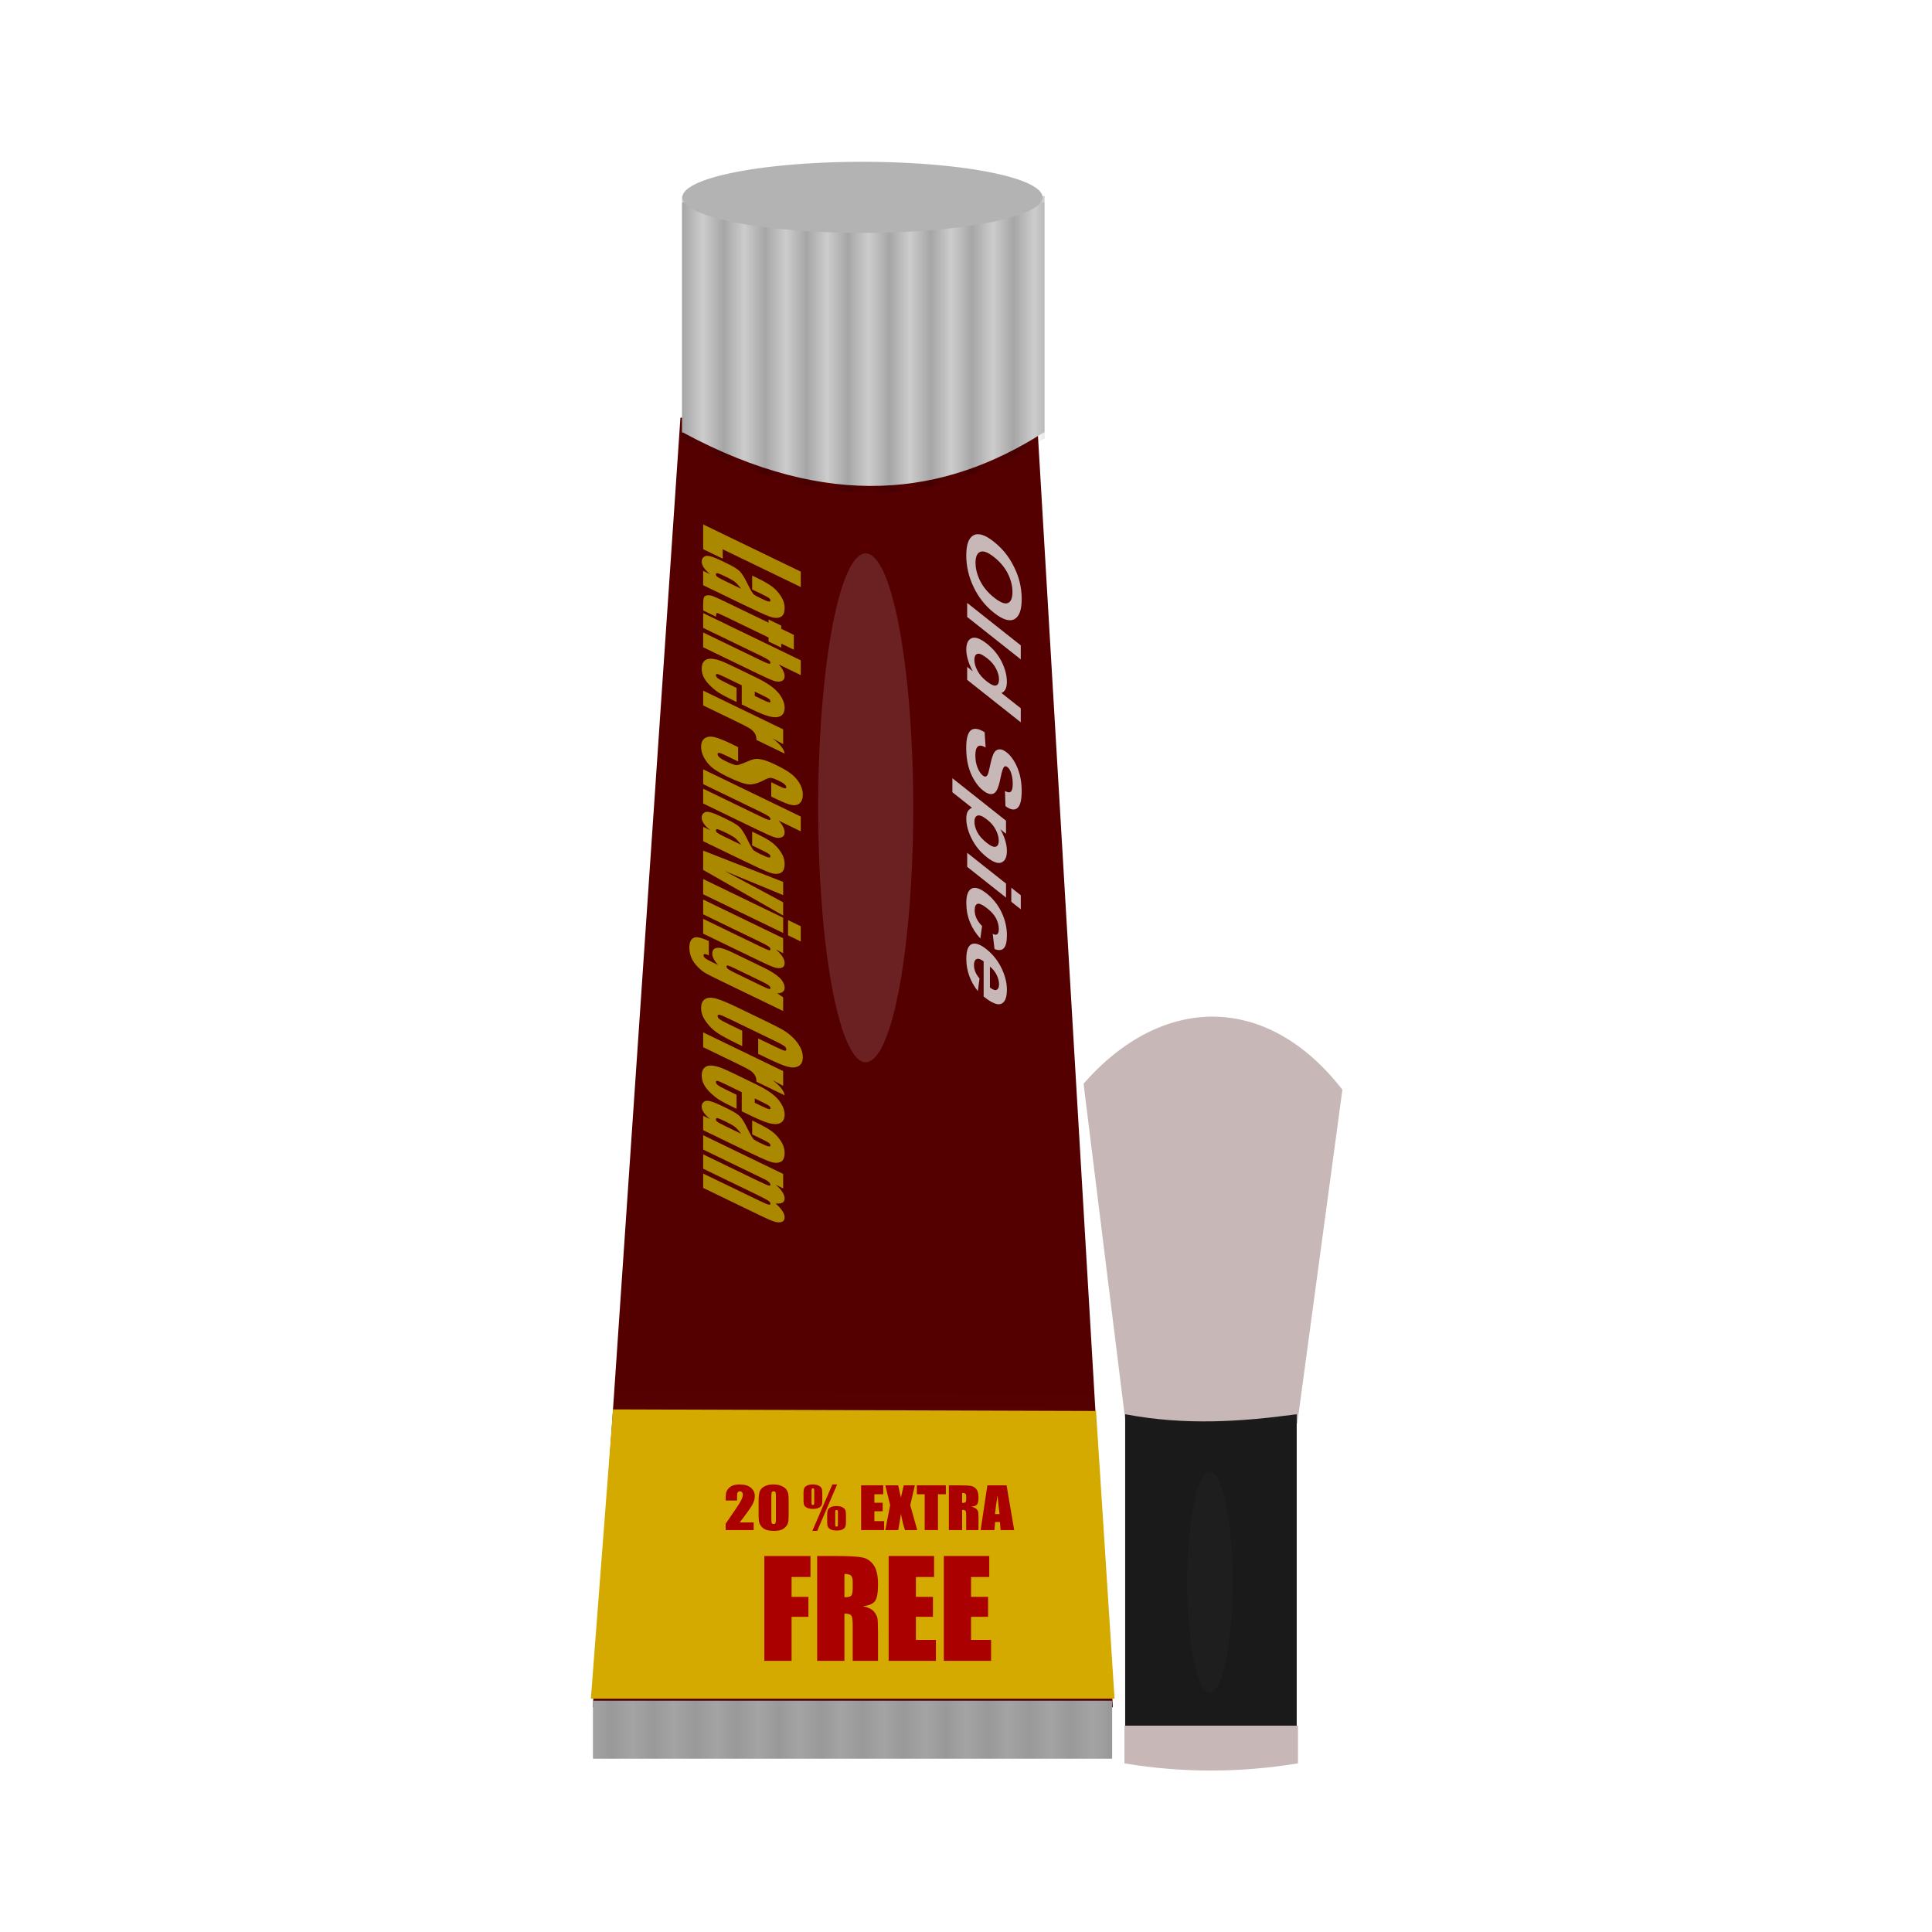 <svg:svg xmlns:dc="http://purl.org/dc/elements/1.1/" xmlns:ns1="http://sodipodi.sourceforge.net/DTD/sodipodi-0.dtd" xmlns:ns2="http://www.inkscape.org/namespaces/inkscape" xmlns:ns3="http://www.w3.org/1999/xlink" xmlns:ns5="http://creativecommons.org/ns#" xmlns:rdf="http://www.w3.org/1999/02/22-rdf-syntax-ns#" xmlns:svg="http://www.w3.org/2000/svg" height="506.32" id="svg2" version="1.1" viewBox="-151.115 -42.2 506.32 506.32" width="506.32" ns1:docname="Shaving Cream+brush.svg" ns2:version="0.48.0 r9654">
  <svg:defs id="defs4">
    <svg:pattern id="pattern5871" patternTransform="matrix(5.427 0 0 5.427 -29.71 -117.18)" ns2:collect="always" ns3:href="#pattern5730" />
    <svg:pattern id="pattern5730" patternTransform="matrix(5.427 0 0 5.427 -29.71 -117.18)" ns2:collect="always" ns3:href="#pattern5552" />
    <svg:pattern id="pattern5552" patternTransform="matrix(5.427 0 0 5.427 -29.71 -117.18)" ns2:collect="always" ns3:href="#Strips1_1" />
    <svg:pattern height="1" id="Strips1_1white" patternTransform="matrix(10 0 0 10 -114.02 149.4)" patternUnits="userSpaceOnUse" width="2" ns2:collect="always" ns2:stockid="Stripes 1:1 white">
      <svg:rect height="2" id="rect4489" style="fill:white" width="1" x="0" y="-.5" />
    </svg:pattern>
    <svg:pattern height="1" id="Strips1_1" patternTransform="matrix(10 0 0 10 0 3.11)" patternUnits="userSpaceOnUse" width="2" ns2:collect="always" ns2:stockid="Stripes 1:1">
      <svg:rect height="2" id="rect4486" style="fill:black" width="1" x="0" y="-.5" />
    </svg:pattern>
    <svg:filter color-interpolation-filters="sRGB" height="1.234" id="filter5219" width="3.202" x="-1.101" y="-.117" ns2:collect="always">
      <svg:feGaussianBlur id="feGaussianBlur5221" stdDeviation="8.084" ns2:collect="always" />
    </svg:filter>
    <svg:filter color-interpolation-filters="sRGB" id="filter5261" ns2:collect="always">
      <svg:feGaussianBlur id="feGaussianBlur5263" stdDeviation="4.107" ns2:collect="always" />
    </svg:filter>
    <svg:filter color-interpolation-filters="sRGB" id="filter5511" ns2:collect="always">
      <svg:feGaussianBlur id="feGaussianBlur5513" stdDeviation="4.214" ns2:collect="always" />
    </svg:filter>
    <svg:filter color-interpolation-filters="sRGB" height="1.117" id="filter5517" width="2.137" x="-.568" y="-.058" ns2:collect="always">
      <svg:feGaussianBlur id="feGaussianBlur5519" stdDeviation="5.901" ns2:collect="always" />
    </svg:filter>
    <svg:linearGradient gradientUnits="userSpaceOnUse" id="linearGradient5794" x1="211.45" x2="213.52" y1="1178.8" y2="830.55" ns2:collect="always">
      <svg:stop id="stop5275" offset="0" style="stop-color:#ffffff" />
      <svg:stop id="stop5277" offset="1" style="stop-color:#ffffff;stop-opacity:0" />
    </svg:linearGradient>
  </svg:defs>
  <ns1:namedview bordercolor="#666666" borderopacity="1.0" fit-margin-bottom="0" fit-margin-left="0" fit-margin-right="0" fit-margin-top="0" id="base" pagecolor="#ffffff" showgrid="false" ns2:current-layer="layer1" ns2:cx="151.4977" ns2:cy="202.35324" ns2:document-units="px" ns2:pageopacity="0.0" ns2:pageshadow="2" ns2:window-height="750" ns2:window-maximized="1" ns2:window-width="1280" ns2:window-x="0" ns2:window-y="0" ns2:zoom="0.93332744" />
  <svg:g id="layer1" transform="translate(-10.471 -19.344)" ns2:groupmode="layer" ns2:label="Layer 1">
    <svg:path d="m37.988 86.591h92.791c0.177 0 0.317 0.027 0.319 0.061l19.911 337.91h-136.31l22.974-337.91c0.002-0.034 0.142-0.061 0.319-0.061z" id="path5201" style="fill:#550000" ns1:nodetypes="sssccss" ns2:connector-curvature="0" />
    <svg:path d="m38.41 28.511h94.373c0.177 0 0.319 0.027 0.319 0.061v61.901c0 0.034-0.17-0.034-0.319 0.061-25.998 16.573-56.145 20.551-94.373 0-0.156-0.084-0.319-0.027-0.319-0.061v-61.901c0-0.034 0.142-0.061 0.319-0.061z" id="rect2987" style="fill:#cccccc" ns1:nodetypes="sssssssss" ns2:connector-curvature="0" />
    <svg:path d="m38.41 30.198h94.373c0.177 0 0.319 0.027 0.319 0.061v61.901c0 0.034-0.17-0.034-0.319 0.061-25.998 16.573-56.145 20.551-94.373 0-0.156-0.084-0.319-0.027-0.319-0.061v-61.901c0-0.034 0.142-0.061 0.319-0.061z" id="path3765" style="opacity:.191;fill:url(#pattern5871)" ns1:nodetypes="sssssssss" ns2:connector-curvature="0" />
    <svg:path d="m274.29 723.79a95.714 17.143 0 1 1 -191.43 0 95.714 17.143 0 1 1 191.43 0z" id="path2985" style="fill:#b3b3b3" transform="matrix(.493 0 0 .543 -2.659 -364.16)" ns1:cx="178.57143" ns1:cy="723.79077" ns1:rx="95.714287" ns1:ry="17.142857" ns1:type="arc" />
    <svg:path d="m126.11 697.11c56.052 46.499 112.1 59.877 168.16 0 0.217-0.231 18.926-15.988 18.927-15.961l17.734 284.93h-247.03l21.246-288.94c0.002-0.027 20.722 19.761 20.966 19.964z" id="path5251" style="opacity:.463;filter:url(#filter5261);fill:url(#linearGradient5794)" transform="matrix(.543 0 0 .592 -29.71 -152.05)" ns1:nodetypes="sssccss" ns2:connector-curvature="0" />
    <svg:path d="m146.59 346.92 4.855 75.389h-137.24l5.807-75.803z" id="path5297" style="fill:#d4aa00" ns1:nodetypes="ccccc" ns2:connector-curvature="0" />
    <svg:g id="text5283" style="fill:#aa0000" transform="matrix(.579 0 0 .508 -209.67 -66.724)">
      <svg:path d="m460.35 871.76v3.938h-12.683v-3.296c3.757-6.144 5.987-9.944 6.691-11.399 0.713-1.465 1.07-2.606 1.07-3.424-0-0.628-0.109-1.094-0.328-1.398-0.209-0.314-0.533-0.471-0.97-0.471-0.438 0-0.766 0.171-0.984 0.514-0.209 0.342-0.314 1.022-0.314 2.04v2.197h-5.164v-0.842c0-1.294 0.067-2.311 0.2-3.053 0.133-0.751 0.461-1.488 0.984-2.211 0.523-0.723 1.203-1.27 2.04-1.641 0.837-0.371 1.84-0.556 3.01-0.556 2.292 0 4.023 0.571 5.193 1.712 1.179 1.132 1.769 2.568 1.769 4.309-0 1.322-0.333 2.72-0.999 4.194-0.656 1.474-2.601 4.603-5.835 9.387h6.32" id="path5319" style="fill:#aa0000" ns2:connector-curvature="0" />
      <svg:path d="m476.18 860.41v7.704c-0 1.75-0.095 3.025-0.285 3.823-0.19 0.799-0.585 1.546-1.184 2.24-0.599 0.694-1.322 1.194-2.168 1.498-0.846 0.304-1.793 0.457-2.839 0.457-1.379 0-2.525-0.157-3.438-0.471-0.913-0.323-1.641-0.823-2.183-1.498-0.542-0.675-0.927-1.384-1.156-2.126-0.228-0.751-0.342-1.94-0.342-3.567v-8.06c0-2.121 0.181-3.709 0.542-4.765 0.371-1.056 1.099-1.902 2.183-2.539 1.094-0.637 2.416-0.956 3.966-0.956 1.265 0 2.397 0.224 3.395 0.671 0.999 0.438 1.745 0.975 2.24 1.612 0.495 0.637 0.827 1.355 0.999 2.154 0.181 0.799 0.271 2.073 0.271 3.823m-5.764-1.94c-0-1.227-0.062-1.992-0.185-2.297-0.114-0.314-0.39-0.471-0.827-0.471-0.428 0-0.713 0.166-0.856 0.499-0.133 0.323-0.2 1.079-0.2 2.268v11.27c-0 1.341 0.062 2.15 0.185 2.425 0.133 0.276 0.414 0.414 0.842 0.414 0.428 0 0.709-0.162 0.842-0.485 0.133-0.323 0.2-1.051 0.2-2.183v-11.442" id="path5321" style="fill:#aa0000" ns2:connector-curvature="0" />
      <svg:path d="m498.13 852.15-9.031 23.982h-2.197l9.059-23.982h2.168m-6.72 4.38v3.966c-0 1.037-0.1 1.817-0.3 2.34-0.19 0.514-0.609 0.965-1.255 1.355-0.637 0.38-1.484 0.571-2.539 0.571-1.217 0-2.145-0.181-2.782-0.542-0.637-0.371-1.07-0.813-1.298-1.327-0.219-0.514-0.328-1.251-0.328-2.211v-4.152c0-1.141 0.114-1.983 0.342-2.525 0.238-0.552 0.69-0.999 1.355-1.341 0.666-0.342 1.488-0.514 2.468-0.514 1.084 0 1.964 0.19 2.639 0.571 0.675 0.371 1.127 0.823 1.355 1.355 0.228 0.533 0.342 1.351 0.342 2.454m-3.652-1.013c-0-0.609-0.033-0.984-0.1-1.127-0.057-0.143-0.224-0.214-0.499-0.214-0.257 0-0.423 0.076-0.499 0.228-0.076 0.152-0.114 0.523-0.114 1.113v5.821c0 0.666 0.033 1.065 0.1 1.198 0.067 0.133 0.243 0.2 0.528 0.2 0.247 0 0.404-0.076 0.471-0.228 0.076-0.152 0.114-0.509 0.114-1.07v-5.921m14.366 12.169v3.98c-0 1.027-0.1 1.802-0.3 2.325-0.19 0.523-0.609 0.98-1.255 1.37-0.637 0.38-1.484 0.571-2.539 0.571-1.208 0-2.135-0.185-2.782-0.556-0.637-0.371-1.07-0.813-1.298-1.327-0.219-0.514-0.328-1.246-0.328-2.197v-4.166c-0-1.132 0.114-1.969 0.342-2.511 0.238-0.552 0.69-0.999 1.355-1.341 0.666-0.352 1.488-0.528 2.468-0.528 1.094 0 1.978 0.19 2.654 0.571 0.675 0.38 1.122 0.837 1.341 1.37 0.228 0.533 0.342 1.346 0.342 2.44m-3.652-0.999c-0-0.609-0.033-0.984-0.1-1.127-0.057-0.152-0.224-0.228-0.499-0.228-0.257 0-0.423 0.076-0.499 0.228-0.067 0.152-0.1 0.528-0.1 1.127v5.821c-0 0.656 0.033 1.051 0.1 1.184 0.067 0.133 0.238 0.2 0.514 0.2 0.257 0 0.418-0.071 0.485-0.214 0.067-0.152 0.1-0.514 0.1-1.084v-5.906" id="path5323" style="fill:#aa0000" ns2:connector-curvature="0" />
      <svg:path d="m508.98 852.6h10.015v4.622h-4.009v4.38h3.752v4.394h-3.752v5.079h4.408v4.622h-10.414v-23.097" id="path5325" style="fill:#aa0000" ns2:connector-curvature="0" />
      <svg:path d="m533.31 852.6-2.097 10.215 3.167 12.883h-5.564c-0.666-2.302-1.274-5.103-1.826-8.403-0.152 1.455-0.361 3.001-0.628 4.637l-0.571 3.766h-5.849l2.168-12.883-2.168-10.215h5.806c0.105 0.637 0.314 1.698 0.628 3.181 0.247 1.132 0.452 2.168 0.613 3.11l1.284-6.292h5.036" id="path5327" style="fill:#aa0000" ns2:connector-curvature="0" />
      <svg:path d="m547.33 852.6v4.622h-3.567v18.475h-6.006v-18.475h-3.552v-4.622h13.125" id="path5329" style="fill:#aa0000" ns2:connector-curvature="0" />
      <svg:path d="m548.7 852.6h4.251c2.834 0 4.751 0.109 5.749 0.328 1.008 0.219 1.826 0.78 2.454 1.683 0.637 0.894 0.956 2.325 0.956 4.294-0 1.798-0.224 3.006-0.671 3.624-0.447 0.618-1.327 0.989-2.639 1.113 1.189 0.295 1.988 0.69 2.397 1.184 0.409 0.495 0.661 0.951 0.756 1.37 0.105 0.409 0.157 1.546 0.157 3.41v6.092h-5.578v-7.675c-0-1.236-0.1-2.002-0.3-2.297-0.19-0.295-0.699-0.442-1.526-0.442v10.414h-6.006v-23.097m6.006 3.952v5.136c0.675 0 1.146-0.09 1.412-0.271 0.276-0.19 0.414-0.794 0.414-1.812v-1.27c-0-0.732-0.133-1.213-0.399-1.441-0.257-0.228-0.732-0.342-1.427-0.342" id="path5331" style="fill:#aa0000" ns2:connector-curvature="0" />
      <svg:path d="m574.82 852.6 3.438 23.097h-6.149l-0.3-4.152h-2.154l-0.357 4.152h-6.22l3.053-23.097h8.688m-3.181 14.851c-0.304-2.615-0.609-5.845-0.913-9.687-0.609 4.413-0.989 7.642-1.141 9.687h2.054" id="path5333" style="fill:#aa0000" ns2:connector-curvature="0" />
    </svg:g>
    <svg:g id="text5293" style="fill:#aa0000" transform="matrix(.543 0 0 .543 -209.67 -66.724)">
      <svg:path d="m496.01 831.78h22.281v10.125h-9.125v9.594h8.125v9.625h-8.125v21.25h-13.156v-50.594" id="path5310" style="fill:#aa0000" ns2:connector-curvature="0" />
      <svg:path d="m521.51 831.78h9.312c6.208 0 10.406 0.24 12.594 0.719 2.208 0.479 4 1.708 5.375 3.688 1.396 1.958 2.094 5.094 2.094 9.406-0 3.938-0.49 6.583-1.469 7.938-0.979 1.354-2.906 2.167-5.781 2.438 2.604 0.646 4.354 1.51 5.25 2.594 0.896 1.083 1.448 2.083 1.656 3 0.229 0.896 0.344 3.385 0.344 7.469v13.344h-12.219v-16.812c-0-2.708-0.219-4.385-0.656-5.031-0.417-0.646-1.531-0.969-3.344-0.969v22.812h-13.156v-50.594m13.156 8.656v11.25c1.479 0 2.51-0.198 3.094-0.594 0.604-0.417 0.906-1.74 0.906-3.969v-2.781c-0-1.604-0.292-2.656-0.875-3.156-0.563-0.5-1.604-0.75-3.125-0.75" id="path5312" style="fill:#aa0000" ns2:connector-curvature="0" />
      <svg:path d="m556.01 831.78h21.938v10.125h-8.781v9.594h8.219v9.625h-8.219v11.125h9.656v10.125h-22.812v-50.594" id="path5314" style="fill:#aa0000" ns2:connector-curvature="0" />
      <svg:path d="m582.63 831.78h21.938v10.125h-8.781v9.594h8.219v9.625h-8.219v11.125h9.656v10.125h-22.812v-50.594" id="path5316" style="fill:#aa0000" ns2:connector-curvature="0" />
    </svg:g>
    <svg:g id="g5305" transform="matrix(.547 0 0 .543 30.053 -188.62)">
      <svg:rect height="27.986" id="rect5301" rx=".613" ry=".112" style="fill:#999999" width="248.76" x="-27.986" y="1126.1" />
      <svg:rect height="27.986" id="rect5203" rx=".613" ry=".112" style="opacity:.109;fill:url(#Strips1_1white)" width="248.76" x="-30.059" y="1126.1" />
    </svg:g>
    <svg:g id="text5339" style="fill:#c8b7b7" transform="matrix(0 1.168 -.856 -.678 0 0)">
      <svg:path d="m20.73-139.91c-0-1.672 0.25-3.075 0.75-4.21 0.373-0.836 0.881-1.586 1.523-2.25 0.649-0.664 1.358-1.157 2.127-1.478 1.022-0.433 2.202-0.649 3.538-0.649 2.418 0 4.351 0.75 5.799 2.25 1.455 1.5 2.183 3.586 2.183 6.258-0 2.65-0.72 4.725-2.161 6.225-1.44 1.493-3.366 2.239-5.777 2.239-2.441 0-4.381-0.743-5.822-2.228-1.44-1.493-2.161-3.545-2.161-6.158m3.415-0.112c-0 1.859 0.429 3.269 1.288 4.232 0.858 0.955 1.948 1.433 3.269 1.433s2.403-0.474 3.247-1.422c0.851-0.955 1.276-2.385 1.276-4.288-0-1.881-0.414-3.284-1.243-4.21-0.821-0.925-1.915-1.388-3.28-1.388-1.366 0-2.467 0.47-3.303 1.411-0.836 0.933-1.254 2.344-1.254 4.232" id="path5559" style="fill:#c8b7b7" ns2:connector-curvature="0" />
      <svg:path d="m39.203-131.8v-16.413h3.146v16.413h-3.146" id="path5561" style="fill:#c8b7b7" ns2:connector-curvature="0" />
      <svg:path d="m56.466-131.8h-2.922v-1.746c-0.485 0.679-1.06 1.187-1.724 1.523-0.657 0.328-1.321 0.493-1.993 0.493-1.366 0-2.538-0.549-3.515-1.646-0.97-1.105-1.455-2.642-1.455-4.613-0-2.015 0.474-3.545 1.422-4.59 0.948-1.052 2.146-1.579 3.594-1.579 1.329 0 2.478 0.552 3.448 1.657v-5.911h3.146v16.413m-8.397-6.202c-0 1.269 0.175 2.187 0.526 2.754 0.508 0.821 1.217 1.232 2.127 1.232 0.724 0 1.34-0.306 1.847-0.918 0.508-0.619 0.761-1.541 0.761-2.765-0-1.366-0.246-2.347-0.739-2.944-0.493-0.605-1.123-0.907-1.892-0.907-0.746 0-1.373 0.299-1.881 0.896-0.5 0.59-0.75 1.474-0.75 2.653" id="path5563" style="fill:#c8b7b7" ns2:connector-curvature="0" />
      <svg:path d="m65.12-137.14 3.224-0.313c0.194 1.082 0.586 1.877 1.175 2.385 0.597 0.508 1.399 0.761 2.407 0.761 1.067 0 1.87-0.224 2.407-0.672 0.545-0.455 0.817-0.985 0.817-1.59-0-0.388-0.116-0.717-0.347-0.985-0.224-0.276-0.62-0.515-1.187-0.717-0.388-0.134-1.273-0.373-2.653-0.717-1.776-0.44-3.023-0.981-3.739-1.623-1.008-0.903-1.511-2.004-1.511-3.303-0-0.836 0.235-1.616 0.705-2.34 0.478-0.731 1.161-1.288 2.049-1.668 0.896-0.381 1.974-0.571 3.236-0.571 2.06 0 3.609 0.452 4.646 1.355 1.045 0.903 1.593 2.108 1.646 3.616l-3.314 0.146c-0.142-0.843-0.448-1.448-0.918-1.814-0.463-0.373-1.161-0.56-2.094-0.56-0.963 0-1.717 0.198-2.261 0.593-0.351 0.254-0.526 0.593-0.526 1.019-0 0.388 0.164 0.72 0.493 0.996 0.418 0.351 1.433 0.717 3.045 1.097 1.612 0.381 2.803 0.776 3.571 1.187 0.776 0.403 1.381 0.959 1.814 1.668 0.44 0.702 0.661 1.571 0.661 2.609-0 0.94-0.261 1.821-0.784 2.642-0.522 0.821-1.261 1.433-2.217 1.836-0.955 0.396-2.146 0.593-3.571 0.593-2.075 0-3.668-0.478-4.78-1.433-1.112-0.963-1.776-2.362-1.993-4.198" id="path5565" style="fill:#c8b7b7" ns2:connector-curvature="0" />
      <svg:path d="m81.164-143.69h2.933v1.746c0.381-0.597 0.896-1.082 1.545-1.455 0.649-0.373 1.37-0.56 2.161-0.56 1.381 0 2.553 0.541 3.515 1.623 0.963 1.082 1.444 2.59 1.444 4.523-0 1.985-0.485 3.53-1.455 4.635-0.97 1.097-2.146 1.646-3.527 1.646-0.657 0-1.254-0.131-1.791-0.392-0.53-0.261-1.09-0.709-1.679-1.343v5.99h-3.146v-16.413m3.112 5.743c-0 1.336 0.265 2.325 0.795 2.967 0.53 0.634 1.175 0.952 1.937 0.952 0.731 0 1.34-0.291 1.825-0.873 0.485-0.59 0.728-1.552 0.728-2.889-0-1.246-0.25-2.172-0.75-2.776-0.5-0.605-1.12-0.907-1.859-0.907-0.769 0-1.407 0.299-1.915 0.896-0.508 0.59-0.761 1.467-0.761 2.631" id="path5567" style="fill:#c8b7b7" ns2:connector-curvature="0" />
      <svg:path d="m95.27-145.31v-2.911h3.146v2.911h-3.146m0 13.502v-11.89h3.146v11.89h-3.146" id="path5569" style="fill:#c8b7b7" ns2:connector-curvature="0" />
      <svg:path d="m112-140.18-3.101 0.56c-0.104-0.619-0.343-1.086-0.717-1.399-0.366-0.313-0.843-0.47-1.433-0.47-0.784 0-1.411 0.272-1.881 0.817-0.463 0.537-0.694 1.44-0.694 2.709-0 1.411 0.235 2.407 0.705 2.989 0.478 0.582 1.116 0.873 1.915 0.873 0.597 0 1.086-0.168 1.467-0.504 0.381-0.343 0.649-0.929 0.806-1.758l3.09 0.526c-0.321 1.418-0.937 2.489-1.847 3.213-0.911 0.724-2.131 1.086-3.661 1.086-1.739 0-3.127-0.549-4.165-1.646-1.03-1.097-1.545-2.616-1.545-4.557 0-1.963 0.519-3.489 1.556-4.579 1.038-1.097 2.441-1.646 4.21-1.646 1.448 0 2.597 0.313 3.448 0.94 0.858 0.62 1.474 1.567 1.847 2.844" id="path5571" style="fill:#c8b7b7" ns2:connector-curvature="0" />
      <svg:path d="m121.28-135.59 3.135 0.526c-0.403 1.149-1.041 2.026-1.915 2.631-0.866 0.597-1.952 0.896-3.258 0.896-2.067 0-3.598-0.675-4.59-2.026-0.784-1.082-1.175-2.448-1.175-4.098 0-1.97 0.515-3.512 1.545-4.624 1.03-1.12 2.332-1.679 3.907-1.679 1.769 0 3.165 0.586 4.187 1.758 1.022 1.164 1.511 2.952 1.467 5.363h-7.882c0.022 0.933 0.276 1.661 0.761 2.183 0.485 0.515 1.09 0.772 1.814 0.772 0.493 0 0.907-0.134 1.243-0.403 0.336-0.269 0.59-0.702 0.761-1.299m0.179-3.18c-0.022-0.911-0.258-1.601-0.705-2.071-0.448-0.478-0.993-0.717-1.635-0.717-0.687 0-1.254 0.25-1.702 0.75-0.448 0.5-0.668 1.179-0.661 2.038h4.702" id="path5573" style="fill:#c8b7b7" ns2:connector-curvature="0" />
    </svg:g>
    <svg:path d="m227 510.26a8.81 82.922 0 1 1 -17.621 0 8.81 82.922 0 1 1 17.621 0z" id="path5215" style="opacity:.362;filter:url(#filter5219);fill:#ffffff" transform="matrix(1.413 0 0 .804 -222.07 -221.4)" ns1:cx="218.18744" ns1:cy="510.2623" ns1:rx="8.8104191" ns1:ry="82.921593" ns1:type="arc" />
    <svg:g id="text5335" style="fill:#aa8800" transform="matrix(0 .779 -1.284 -.621 0 0)">
      <svg:path d="m125.18-53.904v15.934h3.15v3.986h-8.33v-19.92h5.18" id="path5576" style="fill:#aa8800" ns2:connector-curvature="0" />
      <svg:path d="m133.9-43.987h-4.663v-1.095c0-1.263 0.144-2.235 0.431-2.916 0.295-0.689 0.882-1.296 1.76-1.821 0.878-0.525 2.018-0.787 3.421-0.787 1.682 0 2.949 0.299 3.802 0.898 0.853 0.591 1.366 1.321 1.538 2.19 0.172 0.861 0.258 2.641 0.258 5.34v8.194h-4.835v-1.452c-0.304 0.582-0.697 1.021-1.181 1.317-0.476 0.287-1.046 0.431-1.71 0.431-0.87 0-1.669-0.242-2.399-0.726-0.722-0.492-1.083-1.563-1.083-3.211v-1.341c0-1.222 0.193-2.055 0.578-2.498 0.386-0.443 1.341-0.96 2.867-1.55 1.632-0.64 2.506-1.07 2.621-1.292 0.115-0.221 0.172-0.673 0.172-1.353 0-0.853-0.066-1.407-0.197-1.661-0.123-0.262-0.332-0.394-0.628-0.394-0.336 0-0.545 0.111-0.628 0.332-0.082 0.213-0.123 0.775-0.123 1.686v1.71m1.575 2.239c-0.796 0.582-1.259 1.071-1.39 1.464-0.123 0.394-0.185 0.96-0.185 1.698 0 0.845 0.053 1.39 0.16 1.636 0.115 0.246 0.336 0.369 0.664 0.369 0.312 0 0.513-0.094 0.603-0.283 0.098-0.197 0.148-0.705 0.148-1.526v-3.359" id="path5578" style="fill:#aa8800" ns2:connector-curvature="0" />
      <svg:path d="m147.39-52.489v2.572h1.341v2.584h-1.341v8.736c-0 1.075 0.053 1.673 0.16 1.796 0.115 0.123 0.578 0.185 1.39 0.185v2.633h-2.006c-1.132 0-1.94-0.045-2.424-0.135-0.484-0.098-0.911-0.316-1.28-0.652-0.369-0.345-0.599-0.734-0.689-1.169-0.09-0.443-0.135-1.476-0.135-3.101v-8.293h-1.071v-2.584h1.071v-2.572h4.983" id="path5580" style="fill:#aa8800" ns2:connector-curvature="0" />
      <svg:path d="m154.8-53.904v4.479c0.427-0.394 0.886-0.689 1.378-0.886 0.5-0.197 1.034-0.295 1.599-0.295 0.869 0 1.608 0.221 2.215 0.664 0.615 0.443 0.988 0.956 1.12 1.538 0.139 0.574 0.209 1.628 0.209 3.162v11.258h-4.971v-11.492c-0-0.952-0.049-1.563-0.148-1.833-0.09-0.271-0.299-0.406-0.628-0.406-0.304 0-0.509 0.139-0.615 0.418-0.107 0.279-0.16 0.833-0.16 1.661v11.652h-4.971v-19.92h4.971" id="path5582" style="fill:#aa8800" ns2:connector-curvature="0" />
      <svg:path d="m174.28-41.858h-6.435v3.531c0 0.738 0.053 1.214 0.16 1.427 0.107 0.213 0.312 0.32 0.615 0.32 0.377 0 0.627-0.139 0.751-0.418 0.131-0.287 0.197-0.837 0.197-1.649v-2.153h4.713v1.206c-0 1.009-0.066 1.784-0.197 2.325-0.123 0.541-0.418 1.12-0.886 1.735-0.468 0.615-1.062 1.079-1.784 1.39-0.714 0.303-1.612 0.455-2.695 0.455-1.05 0-1.977-0.152-2.781-0.455-0.804-0.303-1.431-0.718-1.883-1.243-0.443-0.533-0.751-1.116-0.923-1.747-0.172-0.64-0.258-1.567-0.258-2.781v-4.762c0-1.427 0.193-2.551 0.578-3.371 0.386-0.828 1.017-1.46 1.895-1.895 0.878-0.443 1.887-0.664 3.027-0.664 1.395 0 2.543 0.267 3.445 0.8 0.91 0.525 1.546 1.226 1.907 2.104 0.369 0.87 0.554 2.096 0.554 3.679v2.166m-4.983-2.658v-1.194c-0-0.845-0.045-1.39-0.135-1.636-0.09-0.246-0.275-0.369-0.554-0.369-0.345 0-0.558 0.107-0.64 0.32-0.082 0.205-0.123 0.767-0.123 1.686v1.194h1.452" id="path5584" style="fill:#aa8800" ns2:connector-curvature="0" />
      <svg:path d="m180.89-50.311-0.197 2.141c0.722-1.534 1.768-2.346 3.138-2.436v5.746c-0.911 0-1.579 0.123-2.006 0.369-0.427 0.246-0.689 0.591-0.787 1.034-0.098 0.435-0.148 1.444-0.148 3.027v6.447h-4.971v-16.328h4.971" id="path5586" style="fill:#aa8800" ns2:connector-curvature="0" />
      <svg:path d="m200.47-47.875h-4.811v-1.476c-0-0.689-0.061-1.128-0.185-1.317-0.123-0.189-0.328-0.283-0.615-0.283-0.312 0-0.55 0.127-0.714 0.381-0.156 0.254-0.234 0.64-0.234 1.157-0 0.664 0.09 1.165 0.271 1.501 0.172 0.336 0.66 0.742 1.464 1.218 2.305 1.37 3.757 2.494 4.356 3.371 0.599 0.878 0.898 2.293 0.898 4.245-0 1.419-0.168 2.465-0.504 3.138-0.328 0.673-0.968 1.239-1.919 1.698-0.952 0.451-2.059 0.677-3.322 0.677-1.386 0-2.572-0.262-3.556-0.787-0.976-0.525-1.616-1.194-1.919-2.006-0.303-0.812-0.455-1.965-0.455-3.458v-1.304h4.811v2.424c0 0.746 0.066 1.226 0.197 1.44 0.139 0.213 0.381 0.32 0.726 0.32 0.345 0 0.599-0.135 0.763-0.406 0.172-0.271 0.258-0.673 0.258-1.206 0-1.173-0.16-1.94-0.48-2.301-0.328-0.361-1.136-0.964-2.424-1.809-1.288-0.853-2.141-1.472-2.559-1.858-0.418-0.386-0.767-0.919-1.046-1.599-0.271-0.681-0.406-1.55-0.406-2.608-0-1.526 0.193-2.641 0.578-3.347 0.394-0.705 1.025-1.255 1.895-1.649 0.869-0.402 1.919-0.603 3.15-0.603 1.345 0 2.49 0.217 3.433 0.652 0.952 0.435 1.579 0.984 1.883 1.649 0.312 0.656 0.468 1.776 0.468 3.359v0.787" id="path5588" style="fill:#aa8800" ns2:connector-curvature="0" />
      <svg:path d="m207.36-53.904v4.479c0.427-0.394 0.886-0.689 1.378-0.886 0.5-0.197 1.034-0.295 1.599-0.295 0.869 0 1.608 0.221 2.215 0.664 0.615 0.443 0.988 0.956 1.12 1.538 0.139 0.574 0.209 1.628 0.209 3.162v11.258h-4.971v-11.492c-0-0.952-0.049-1.563-0.148-1.833-0.09-0.271-0.299-0.406-0.628-0.406-0.304 0-0.509 0.139-0.615 0.418-0.107 0.279-0.16 0.833-0.16 1.661v11.652h-4.971v-19.92h4.971" id="path5590" style="fill:#aa8800" ns2:connector-curvature="0" />
      <svg:path d="m220.02-43.987h-4.663v-1.095c0-1.263 0.144-2.235 0.431-2.916 0.295-0.689 0.882-1.296 1.76-1.821 0.878-0.525 2.018-0.787 3.421-0.787 1.682 0 2.949 0.299 3.802 0.898 0.853 0.591 1.366 1.321 1.538 2.19 0.172 0.861 0.258 2.641 0.258 5.34v8.194h-4.835v-1.452c-0.304 0.582-0.697 1.021-1.181 1.317-0.476 0.287-1.046 0.431-1.71 0.431-0.869 0-1.669-0.242-2.399-0.726-0.722-0.492-1.083-1.563-1.083-3.211v-1.341c0-1.222 0.193-2.055 0.578-2.498 0.386-0.443 1.341-0.96 2.867-1.55 1.632-0.64 2.506-1.07 2.621-1.292 0.115-0.221 0.172-0.673 0.172-1.353-0-0.853-0.066-1.407-0.197-1.661-0.123-0.262-0.332-0.394-0.628-0.394-0.336 0-0.545 0.111-0.628 0.332-0.082 0.213-0.123 0.775-0.123 1.686v1.71m1.575 2.239c-0.796 0.582-1.259 1.071-1.39 1.464-0.123 0.394-0.185 0.96-0.185 1.698-0 0.845 0.053 1.39 0.16 1.636 0.115 0.246 0.336 0.369 0.664 0.369 0.312 0 0.513-0.094 0.603-0.283 0.098-0.197 0.148-0.705 0.148-1.526v-3.359" id="path5592" style="fill:#aa8800" ns2:connector-curvature="0" />
      <svg:path d="m238.55-50.311-2.325 16.328h-6.484l-2.498-16.328h4.442l1.39 11.91c0.107-0.869 0.287-3.002 0.541-6.398 0.148-1.895 0.312-3.732 0.492-5.512h4.442" id="path5594" style="fill:#aa8800" ns2:connector-curvature="0" />
      <svg:path d="m244.42-53.904v2.596h-5.119v-2.596h5.119m0 3.593v16.328h-5.119v-16.328h5.119" id="path5596" style="fill:#aa8800" ns2:connector-curvature="0" />
      <svg:path d="m251.25-50.311-0.086 1.501c0.361-0.599 0.8-1.046 1.317-1.341 0.525-0.303 1.128-0.455 1.809-0.455 0.853 0 1.55 0.201 2.092 0.603 0.541 0.402 0.89 0.911 1.046 1.526 0.156 0.607 0.234 1.624 0.234 3.051v11.443h-4.971v-11.307c0-1.124-0.037-1.809-0.111-2.055-0.074-0.246-0.279-0.369-0.615-0.369-0.353 0-0.574 0.144-0.664 0.431-0.09 0.279-0.135 1.034-0.135 2.264v11.037h-4.971v-16.328h5.057" id="path5598" style="fill:#aa8800" ns2:connector-curvature="0" />
      <svg:path d="m270.68-50.311v12.575c-0 1.698-0.041 2.797-0.123 3.297-0.074 0.492-0.349 1.013-0.824 1.563-0.476 0.558-1.14 0.98-1.993 1.267-0.845 0.295-1.911 0.443-3.199 0.443-1.583-0-2.855-0.271-3.814-0.812-0.96-0.533-1.456-1.587-1.489-3.162h4.823c-0 0.722 0.262 1.083 0.787 1.083 0.377 0 0.628-0.111 0.751-0.332s0.185-0.685 0.185-1.39v-1.23c-0.427 0.386-0.878 0.677-1.353 0.874-0.468 0.197-0.96 0.295-1.476 0.295-0.894 0-1.632-0.18-2.215-0.541-0.574-0.361-0.968-0.833-1.181-1.415-0.213-0.591-0.32-1.427-0.32-2.51v-5.931c0-1.55 0.279-2.666 0.837-3.347 0.558-0.681 1.407-1.021 2.547-1.021 0.623 0 1.189 0.127 1.698 0.381 0.517 0.254 0.976 0.636 1.378 1.144l0.357-1.23h4.626m-4.983 4.331c-0-0.746-0.045-1.222-0.135-1.427-0.082-0.205-0.271-0.308-0.566-0.308-0.287 0-0.492 0.119-0.615 0.357-0.115 0.23-0.172 0.689-0.172 1.378v5.488c-0 0.73 0.045 1.206 0.135 1.427 0.09 0.213 0.279 0.32 0.566 0.32 0.328 0 0.541-0.131 0.64-0.394 0.098-0.262 0.148-0.857 0.148-1.784v-5.057" id="path5600" style="fill:#aa8800" ns2:connector-curvature="0" />
      <svg:path d="m289.15-45.217h-5.18v-3.47c-0-1.009-0.057-1.636-0.172-1.883-0.107-0.254-0.349-0.381-0.726-0.381-0.427 0-0.697 0.152-0.812 0.455-0.115 0.304-0.172 0.96-0.172 1.969v9.253c-0 0.968 0.057 1.599 0.172 1.895 0.115 0.295 0.373 0.443 0.775 0.443 0.386 0 0.636-0.148 0.751-0.443 0.123-0.295 0.185-0.988 0.185-2.079v-2.498h5.18v0.775c-0 2.059-0.148 3.519-0.443 4.38-0.287 0.861-0.931 1.616-1.932 2.264-0.993 0.648-2.219 0.972-3.679 0.972-1.518 0-2.768-0.275-3.753-0.824-0.984-0.55-1.636-1.308-1.956-2.276-0.32-0.976-0.48-2.44-0.48-4.393v-5.82c0-1.435 0.049-2.51 0.148-3.224 0.098-0.722 0.39-1.415 0.874-2.079 0.492-0.664 1.169-1.185 2.03-1.563 0.869-0.386 1.866-0.578 2.99-0.578 1.526 0 2.785 0.295 3.777 0.886 0.993 0.591 1.645 1.329 1.956 2.215 0.312 0.878 0.468 2.248 0.468 4.11v1.895" id="path5602" style="fill:#aa8800" ns2:connector-curvature="0" />
      <svg:path d="m295.86-50.311-0.197 2.141c0.722-1.534 1.768-2.346 3.138-2.436v5.746c-0.911 0-1.579 0.123-2.006 0.369-0.427 0.246-0.689 0.591-0.787 1.034-0.098 0.435-0.148 1.444-0.148 3.027v6.447h-4.971v-16.328h4.971" id="path5604" style="fill:#aa8800" ns2:connector-curvature="0" />
      <svg:path d="m311.15-41.858h-6.435v3.531c0 0.738 0.053 1.214 0.16 1.427 0.107 0.213 0.312 0.32 0.615 0.32 0.377 0 0.627-0.139 0.751-0.418 0.131-0.287 0.197-0.837 0.197-1.649v-2.153h4.713v1.206c-0 1.009-0.066 1.784-0.197 2.325-0.123 0.541-0.418 1.12-0.886 1.735-0.468 0.615-1.062 1.079-1.784 1.39-0.714 0.303-1.612 0.455-2.695 0.455-1.05 0-1.977-0.152-2.781-0.455-0.804-0.303-1.431-0.718-1.883-1.243-0.443-0.533-0.751-1.116-0.923-1.747-0.172-0.64-0.258-1.567-0.258-2.781v-4.762c-0-1.427 0.193-2.551 0.578-3.371 0.386-0.828 1.017-1.46 1.895-1.895 0.878-0.443 1.887-0.664 3.027-0.664 1.395 0 2.543 0.267 3.445 0.8 0.91 0.525 1.546 1.226 1.907 2.104 0.369 0.87 0.554 2.096 0.554 3.679v2.166m-4.983-2.658v-1.194c-0-0.845-0.045-1.39-0.135-1.636-0.09-0.246-0.275-0.369-0.554-0.369-0.345 0-0.558 0.107-0.64 0.32-0.082 0.205-0.123 0.767-0.123 1.686v1.194h1.452" id="path5606" style="fill:#aa8800" ns2:connector-curvature="0" />
      <svg:path d="m317.23-43.987h-4.663v-1.095c-0-1.263 0.144-2.235 0.431-2.916 0.295-0.689 0.882-1.296 1.76-1.821 0.878-0.525 2.018-0.787 3.421-0.787 1.682 0 2.949 0.299 3.802 0.898 0.853 0.591 1.366 1.321 1.538 2.19 0.172 0.861 0.258 2.641 0.258 5.34v8.194h-4.835v-1.452c-0.304 0.582-0.697 1.021-1.181 1.317-0.476 0.287-1.046 0.431-1.71 0.431-0.869 0-1.669-0.242-2.399-0.726-0.722-0.492-1.083-1.563-1.083-3.211v-1.341c-0-1.222 0.193-2.055 0.578-2.498 0.386-0.443 1.341-0.96 2.867-1.55 1.632-0.64 2.506-1.07 2.621-1.292 0.115-0.221 0.172-0.673 0.172-1.353-0-0.853-0.066-1.407-0.197-1.661-0.123-0.262-0.332-0.394-0.628-0.394-0.336 0-0.545 0.111-0.628 0.332-0.082 0.213-0.123 0.775-0.123 1.686v1.71m1.575 2.239c-0.796 0.582-1.259 1.071-1.39 1.464-0.123 0.394-0.185 0.96-0.185 1.698-0 0.845 0.053 1.39 0.16 1.636 0.115 0.246 0.336 0.369 0.664 0.369 0.312 0 0.513-0.094 0.603-0.283 0.098-0.197 0.148-0.705 0.148-1.526v-3.359" id="path5608" style="fill:#aa8800" ns2:connector-curvature="0" />
      <svg:path d="m330.39-50.311-0.086 1.55c0.386-0.615 0.845-1.075 1.378-1.378 0.533-0.312 1.14-0.468 1.821-0.468 1.329 0 2.375 0.615 3.138 1.846 0.418-0.615 0.89-1.075 1.415-1.378 0.525-0.312 1.107-0.468 1.747-0.468 0.845 0 1.542 0.205 2.092 0.615 0.558 0.41 0.915 0.915 1.071 1.513 0.156 0.591 0.234 1.554 0.234 2.892v11.603h-4.823v-10.643c-0-1.395-0.049-2.256-0.148-2.584-0.09-0.336-0.308-0.504-0.652-0.504-0.353 0-0.582 0.164-0.689 0.492-0.098 0.328-0.148 1.194-0.148 2.596v10.643h-4.823v-10.372c-0-1.599-0.041-2.559-0.123-2.879-0.074-0.32-0.287-0.48-0.64-0.48-0.221 0-0.41 0.086-0.566 0.258-0.156 0.164-0.242 0.369-0.258 0.615-0.016 0.238-0.025 0.751-0.025 1.538v11.32h-4.823v-16.328h4.909" id="path5610" style="fill:#aa8800" ns2:connector-curvature="0" />
    </svg:g>
    <svg:g id="g5521" transform="matrix(.238 0 0 .238 43.012 199.87)">
      <svg:path d="m706.49 264.09-49.712 367.64c-0.008 0.062-0.223 0.112-0.499 0.112h-187.91c-0.276 0-0.491-0.051-0.499-0.112l-46.4-374.26c86.728-99.043 202.35-100 285.01 6.628z" id="rect5379" style="fill:#c8b7b7" ns1:nodetypes="csssscc" ns2:connector-curvature="0" />
      <svg:path d="m467.79 621.53c66.386 12.5 127.69 8.057 187.91 0 0.274-0.037 0.499 0.05 0.499 0.112v361.01c0 0.062-0.223 0.112-0.499 0.112h-187.91c-0.276 0-0.499-0.05-0.499-0.112v-361.01c0-0.062 0.227-0.163 0.499-0.112z" id="rect5375" style="fill:#1a1a1a" ns1:nodetypes="sssssssss" ns2:connector-curvature="0" />
      <svg:path d="m467 964.38h190.07c0.28 0 0.505 0.006 0.505 0.013v41.556c0 0.01-0.236-0.031-0.505 0.013-63.356 10.351-126.71 10.492-190.07 0-0.268-0.044-0.505-0.01-0.505-0.013v-41.556c0-0.007 0.225-0.013 0.505-0.013z" id="rect5377" style="fill:#c8b7b7" ns1:nodetypes="sssssssss" ns2:connector-curvature="0" />
      <svg:path d="m707.27 262.54-49.712 367.64c-0.008 0.062-0.223 0.112-0.499 0.112h-187.91c-0.276 0-0.491-0.051-0.499-0.112l-46.4-374.27c86.728-99.043 202.35-100 285.01 6.628z" id="path5384" style="opacity:.218;filter:url(#filter5511);fill:url(#Strips1_1white)" ns1:nodetypes="csssscc" ns2:connector-curvature="0" />
      <svg:path d="m594.92 800.07c0 67.089-5.578 121.48-12.459 121.48-6.881 0-12.459-54.387-12.459-121.48 0-67.089 5.578-121.48 12.459-121.48 6.881 0 12.459 54.387 12.459 121.48z" id="path5515" style="opacity:.128;filter:url(#filter5517);fill:#ffffff" transform="matrix(2.009 0 0 1 -609.54 6.229)" ns1:cx="582.46271" ns1:cy="800.06549" ns1:rx="12.459095" ns1:ry="121.47617" ns1:type="arc" />
    </svg:g>
  </svg:g>
</svg:svg>